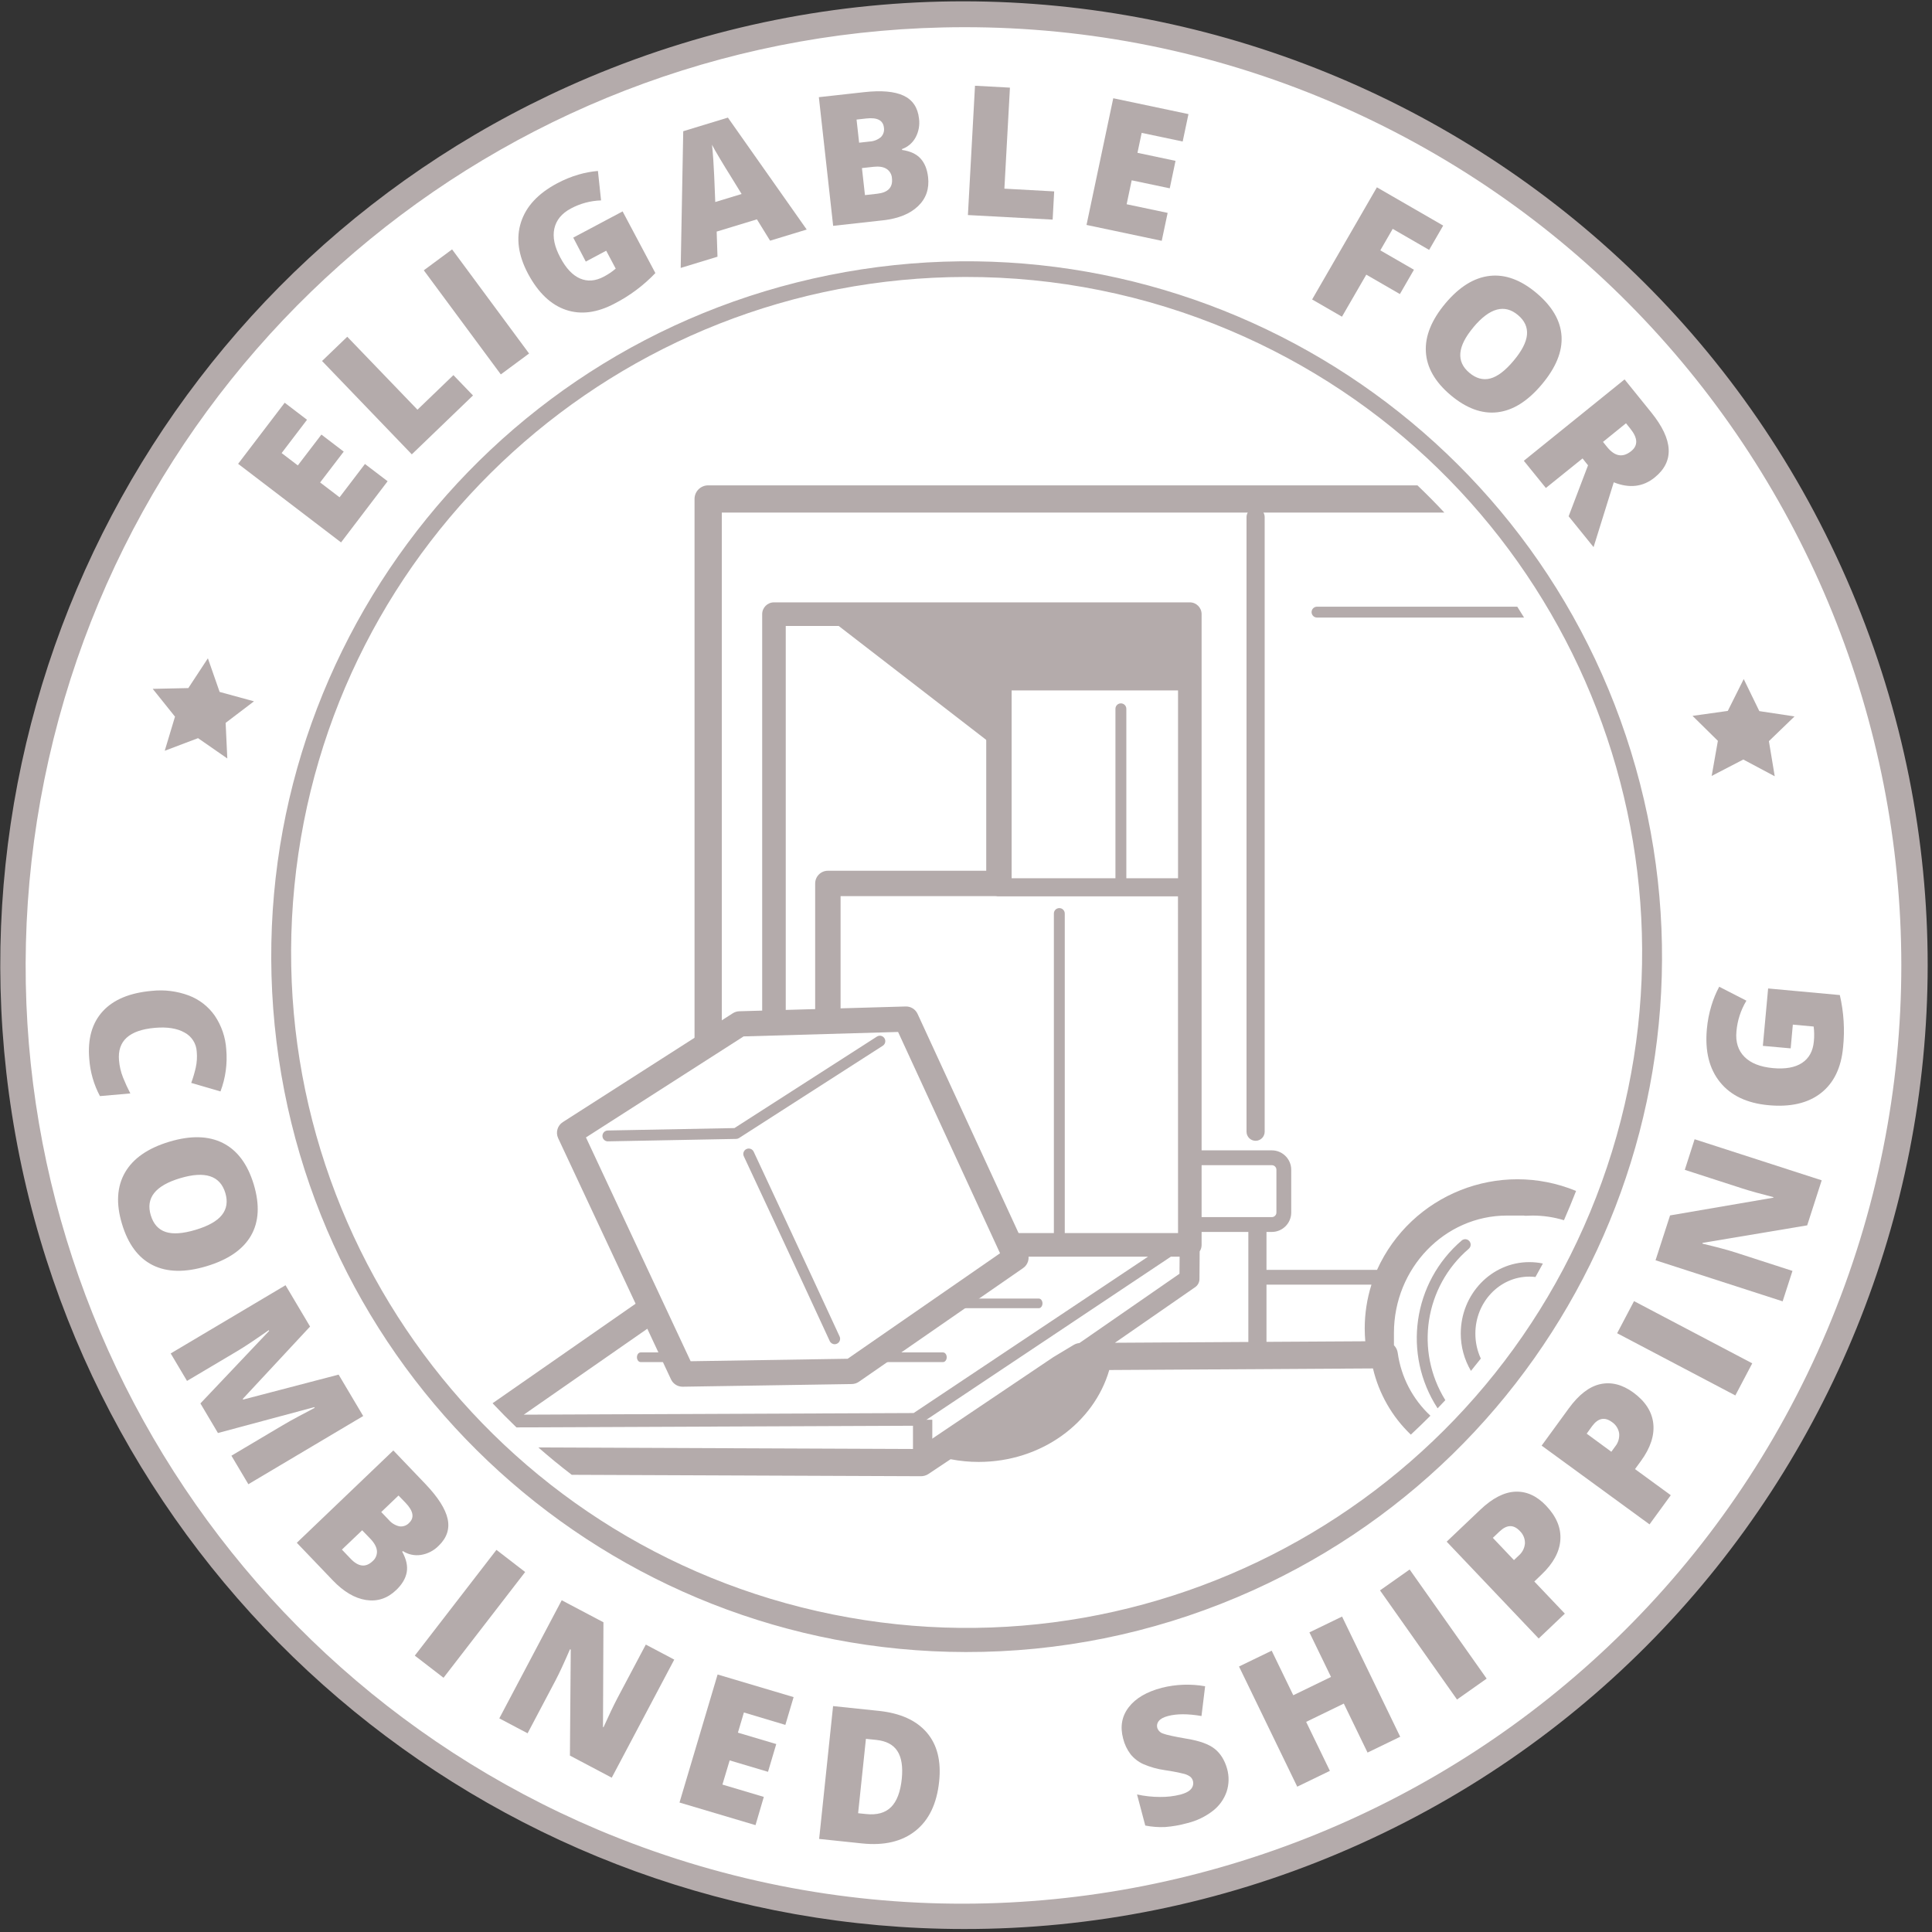 <?xml version="1.0" encoding="UTF-8"?>
<svg width="100px" height="100px" viewBox="0 0 100 100" version="1.1" xmlns="http://www.w3.org/2000/svg" xmlns:xlink="http://www.w3.org/1999/xlink">
    <rect x="0" y="0" width="100" height="100" fill="#333333" stroke="none"/>
    <!-- Generator: sketchtool 50.2 (55047) - http://www.bohemiancoding.com/sketch -->
    <title>D98D03CA-A080-4ECD-B546-176D2CE240B7</title>
    <desc>Created with sketchtool.</desc>
    <defs></defs>
    <g id="Page-1" stroke="none" stroke-width="1" fill="none" fill-rule="evenodd">
        <g id="Product_pageversions" transform="translate(-1063, -1995)">
            <g id="combinedship" transform="translate(1063, 1995)">
                <g id="Artboard-16">
                    <circle id="Oval" fill="#FFFFFF" fill-rule="nonzero" cx="49.875" cy="49.969" r="49.218"></circle>
                    <path d="M49.875,99.845 C26.153,99.83 5.722,83.112 1.012,59.862 C-3.698,36.612 8.616,13.26 30.462,4.014 C55.842,-6.708 85.109,5.175 95.831,30.556 C106.553,55.936 94.67,85.203 69.289,95.925 C63.147,98.524 56.544,99.858 49.875,99.845 Z M49.875,1.408 C26.778,1.423 6.885,17.701 2.299,40.338 C-2.287,62.976 9.703,85.712 30.974,94.715 C55.678,105.118 84.14,93.543 94.571,68.85 C105.002,44.158 93.459,15.683 68.777,5.224 C62.798,2.693 56.368,1.396 49.875,1.408 Z" id="Shape" fill="#B4ABAB" fill-rule="nonzero"></path>
                    <path d="M74.038,73.277 C73.118,72.421 72.521,71.274 72.347,70.03 C72.327,69.878 72.258,69.738 72.15,69.629 L72.15,68.994 C72.15,65.643 74.775,62.917 78,62.917 L78.873,62.917 C78.908,62.926 78.944,62.929 78.98,62.928 C79.094,62.921 79.209,62.917 79.323,62.917 C79.874,62.917 80.423,62.998 80.95,63.158 C81.171,62.657 81.379,62.152 81.577,61.643 C77.603,60.004 73.046,61.811 71.275,65.728 L65.553,65.728 L65.553,63.765 L65.828,63.765 C66.383,63.765 66.833,63.315 66.834,62.76 L66.834,60.547 C66.833,59.992 66.383,59.542 65.828,59.542 L62.195,59.542 L62.195,31.789 C62.195,31.452 61.922,31.178 61.585,31.178 L40.06,31.178 C39.723,31.178 39.45,31.452 39.45,31.789 L39.45,64.103 L38.967,64.103 C38.835,63.969 38.624,63.952 38.471,64.062 L36.516,65.47 L36.516,63.944 L38.634,63.944 C38.838,63.934 38.999,63.765 38.999,63.56 C38.999,63.355 38.838,63.187 38.634,63.177 L36.28,63.177 C36.151,63.061 35.984,62.997 35.81,62.997 L35.632,62.997 L35.632,60.631 L36.655,60.631 C36.852,60.631 37.04,60.549 37.173,60.404 L38.632,60.404 C38.836,60.394 38.997,60.225 38.997,60.02 C38.997,59.815 38.836,59.647 38.632,59.637 L37.361,59.637 L37.361,26.531 L64.583,26.531 C64.542,26.6 64.521,26.68 64.52,26.761 L64.52,58.577 C64.52,58.837 64.73,59.047 64.99,59.047 C65.249,59.047 65.459,58.837 65.459,58.577 L65.459,26.761 C65.458,26.68 65.437,26.601 65.396,26.531 L74.76,26.531 C74.309,26.048 73.845,25.578 73.367,25.122 L36.654,25.122 C36.265,25.122 35.949,25.437 35.949,25.826 L35.949,59.223 L35.449,59.223 C34.771,59.224 34.223,59.772 34.222,60.45 L34.222,63.179 C34.223,63.724 34.582,64.203 35.104,64.357 L35.104,65.946 L25.495,72.632 C25.897,73.059 26.309,73.476 26.732,73.882 L47.39,73.796 C47.454,73.795 47.517,73.776 47.571,73.741 L60.603,65.046 L61.057,65.046 L61.05,65.929 L55.87,69.516 C55.767,69.526 55.668,69.558 55.578,69.61 L54.557,70.223 C54.546,70.228 54.535,70.235 54.525,70.242 L47.457,75 L27.866,74.92 C28.425,75.41 29.001,75.882 29.593,76.336 L47.669,76.409 C47.809,76.409 47.946,76.367 48.062,76.289 L49.202,75.529 C49.68,75.622 50.167,75.669 50.654,75.669 C53.896,75.669 56.622,73.651 57.415,70.912 L71.065,70.83 C71.372,72.138 72.053,73.329 73.024,74.257 C73.369,73.937 73.707,73.61 74.038,73.277 Z M47.291,73.139 L27.112,73.223 L36.213,66.892 C36.371,66.782 36.477,66.612 36.506,66.423 L38.661,64.869 L39.632,64.869 C39.746,64.982 39.9,65.045 40.06,65.045 L59.422,65.045 L47.291,73.139 Z M60.975,63.825 L55.112,63.825 L55.112,47.285 C55.112,47.129 54.986,47.003 54.83,47.003 C54.674,47.003 54.548,47.129 54.548,47.285 L54.548,63.825 L43.508,63.825 L43.508,46.385 L51.549,46.385 C51.58,46.392 51.612,46.395 51.643,46.395 L60.972,46.395 L60.975,63.825 Z M60.975,45.458 L58.299,45.458 L58.299,36.687 C58.299,36.532 58.172,36.406 58.017,36.406 C57.861,36.406 57.735,36.532 57.735,36.687 L57.735,45.458 L52.362,45.458 L52.362,35.737 L60.975,35.737 L60.975,45.458 Z M60.975,34.423 L51.704,34.423 C51.341,34.423 51.047,34.717 51.047,35.08 L51.047,45.07 L42.851,45.07 C42.488,45.07 42.193,45.365 42.193,45.728 L42.193,63.825 L40.67,63.825 L40.67,32.399 L60.975,32.399 L60.975,34.423 Z M62.195,60.309 L65.828,60.309 C65.96,60.309 66.067,60.416 66.067,60.547 L66.067,62.76 C66.067,62.891 65.96,62.998 65.828,62.998 L62.195,62.998 L62.195,60.309 Z M64.614,69.46 L57.709,69.501 L61.861,66.624 C61.999,66.529 62.082,66.372 62.084,66.205 L62.095,64.771 C62.161,64.671 62.196,64.555 62.195,64.436 L62.195,63.765 L64.614,63.765 L64.614,69.46 Z M70.667,69.424 L65.553,69.454 L65.553,66.494 L70.986,66.494 C70.755,67.228 70.637,67.994 70.638,68.764 C70.638,68.984 70.648,69.202 70.667,69.424 Z" id="Shape" fill="#B4ABAB" fill-rule="nonzero"></path>
                    <path d="M75.657,64.208 C73.122,66.381 72.589,70.096 74.41,72.895 C74.545,72.755 74.678,72.613 74.81,72.472 C73.227,69.92 73.741,66.594 76.021,64.638 C76.14,64.538 76.155,64.36 76.054,64.241 C75.954,64.122 75.776,64.107 75.657,64.208 Z" id="Shape" fill="#B4ABAB" fill-rule="nonzero"></path>
                    <path d="M75.609,69.022 C75.608,69.702 75.79,70.371 76.136,70.957 C76.309,70.746 76.479,70.534 76.647,70.319 C76.459,69.913 76.363,69.47 76.365,69.022 C76.365,67.398 77.618,66.078 79.158,66.078 C79.264,66.078 79.37,66.085 79.475,66.098 C79.605,65.867 79.733,65.634 79.859,65.4 C79.629,65.351 79.393,65.327 79.158,65.327 C77.199,65.327 75.609,66.984 75.609,69.022 Z" id="Shape" fill="#B4ABAB" fill-rule="nonzero"></path>
                    <path d="M67.887,31.684 C67.887,31.839 68.013,31.965 68.169,31.965 L78.886,31.965 C78.771,31.777 78.653,31.59 78.534,31.402 L68.169,31.402 C68.013,31.402 67.887,31.528 67.887,31.684 Z" id="Shape" fill="#B4ABAB" fill-rule="nonzero"></path>
                    <path d="M35.905,67.713 L53.767,67.713 C53.873,67.713 53.959,67.601 53.959,67.463 C53.959,67.325 53.873,67.213 53.767,67.213 L35.905,67.213 C35.799,67.213 35.714,67.325 35.714,67.463 C35.714,67.601 35.799,67.713 35.905,67.713 Z" id="Shape" fill="#B4ABAB" fill-rule="nonzero"></path>
                    <path d="M33.16,70.501 L48.81,70.501 C48.916,70.501 49.002,70.389 49.002,70.251 C49.002,70.113 48.916,70.001 48.81,70.001 L33.16,70.001 C33.054,70.001 32.968,70.113 32.968,70.251 C32.968,70.389 33.054,70.501 33.16,70.501 Z" id="Shape" fill="#B4ABAB" fill-rule="nonzero"></path>
                    <polygon id="Shape" fill="#FFFFFF" fill-rule="nonzero" points="29.485 58.627 38.285 52.992 46.896 52.745 52.586 65.093 44.084 70.98 35.329 71.118"></polygon>
                    <path d="M35.329,71.776 C35.074,71.776 34.842,71.63 34.733,71.4 L28.89,58.912 C28.751,58.613 28.854,58.257 29.131,58.08 L37.931,52.446 C38.031,52.382 38.147,52.346 38.267,52.343 L46.877,52.095 C47.14,52.087 47.383,52.238 47.493,52.477 L53.183,64.825 C53.312,65.114 53.218,65.454 52.958,65.634 L44.456,71.52 C44.349,71.595 44.222,71.635 44.092,71.638 L35.337,71.776 L35.329,71.776 Z M30.329,58.873 L35.747,70.457 L43.874,70.329 L51.762,64.869 L46.485,53.414 L38.49,53.644 L30.329,58.873 Z" id="Shape" fill="#B4ABAB" fill-rule="nonzero"></path>
                    <path d="M43.204,69.577 C43.094,69.578 42.993,69.513 42.947,69.413 C41.437,66.131 38.528,59.906 38.498,59.845 C38.435,59.705 38.496,59.54 38.635,59.475 C38.774,59.41 38.94,59.468 39.008,59.606 C39.037,59.669 41.947,65.897 43.458,69.175 C43.49,69.243 43.493,69.321 43.467,69.391 C43.442,69.462 43.389,69.519 43.32,69.55 C43.284,69.568 43.244,69.577 43.204,69.577 Z" id="Shape" fill="#B4ABAB" fill-rule="nonzero"></path>
                    <path d="M31.467,59.077 C31.311,59.079 31.184,58.954 31.182,58.798 C31.181,58.643 31.305,58.515 31.461,58.514 L38.014,58.389 L45.39,53.653 C45.474,53.598 45.582,53.593 45.671,53.639 C45.76,53.686 45.818,53.776 45.823,53.876 C45.828,53.977 45.779,54.072 45.694,54.127 L38.251,58.906 C38.207,58.934 38.156,58.949 38.104,58.95 L31.472,59.076 L31.467,59.077 Z" id="Shape" fill="#B4ABAB" fill-rule="nonzero"></path>
                    <polygon id="Shape" fill="#B4ABAB" fill-rule="nonzero" points="42.636 31.801 51.749 38.839 51.749 35.13 61.333 35.187 61.556 31.412"></polygon>
                    <rect id="Rectangle-path" fill="#B4ABAB" fill-rule="nonzero" x="47.256" y="73.486" width="1" height="2.095"></rect>
                    <path d="M49.98,85.509 C31.499,85.483 16.041,71.463 14.217,53.073 C12.392,34.682 24.794,17.898 42.909,14.241 C61.025,10.584 78.966,21.243 84.418,38.902 C89.871,56.561 81.062,75.479 64.038,82.671 C59.59,84.553 54.809,85.519 49.98,85.509 Z M49.98,14.335 C32.027,14.361 17.012,27.981 15.24,45.846 C13.469,63.712 25.518,80.015 43.116,83.566 C60.715,87.116 78.142,76.76 83.436,59.605 C88.73,42.45 80.17,24.074 63.631,17.089 C59.312,15.262 54.669,14.326 49.98,14.336 L49.98,14.335 Z" id="Shape" fill="#B4ABAB" fill-rule="nonzero"></path>
                    <polygon id="Shape" fill="#B4ABAB" fill-rule="nonzero" points="20.063 24.909 17.653 28.075 12.325 24.007 14.736 20.845 15.891 21.727 14.577 23.451 15.415 24.09 16.636 22.494 17.791 23.376 16.57 24.972 17.576 25.74 18.89 24.016"></polygon>
                    <polygon id="Shape" fill="#B4ABAB" fill-rule="nonzero" points="21.315 23.517 16.669 18.685 17.974 17.43 21.608 21.206 23.468 19.416 24.482 20.469"></polygon>
                    <polygon id="Shape" fill="#B4ABAB" fill-rule="nonzero" points="25.922 19.379 21.936 13.991 23.4 12.908 27.385 18.298"></polygon>
                    <path d="M29.671,12.3 L32.226,10.942 L33.922,14.134 C33.315,14.771 32.605,15.302 31.823,15.706 C30.912,16.192 30.067,16.302 29.288,16.038 C28.51,15.773 27.858,15.151 27.333,14.173 C26.825,13.218 26.702,12.33 26.965,11.508 C27.228,10.686 27.851,10.014 28.833,9.492 C29.186,9.302 29.559,9.149 29.944,9.037 C30.272,8.94 30.609,8.877 30.949,8.849 L31.111,10.373 C30.561,10.39 30.022,10.536 29.538,10.798 C29.072,11.049 28.79,11.393 28.693,11.831 C28.596,12.269 28.699,12.77 29.003,13.333 C29.296,13.887 29.636,14.248 30.022,14.415 C30.407,14.582 30.817,14.551 31.251,14.321 C31.472,14.206 31.68,14.066 31.869,13.904 L31.377,12.977 L30.32,13.54 L29.671,12.3 Z" id="Shape" fill="#B4ABAB" fill-rule="nonzero"></path>
                    <path d="M39.86,12.458 L39.178,11.353 L37.095,11.987 L37.137,13.287 L35.233,13.868 L35.364,6.792 L37.676,6.087 L41.755,11.881 L39.86,12.458 Z M38.386,10.041 L37.789,9.072 C37.654,8.858 37.483,8.58 37.278,8.237 C37.073,7.894 36.931,7.646 36.853,7.493 C36.872,7.651 36.895,7.912 36.921,8.278 C36.947,8.644 36.982,9.37 37.022,10.456 L38.386,10.041 Z" id="Shape" fill="#B4ABAB" fill-rule="nonzero"></path>
                    <path d="M42.384,5.03 L44.708,4.772 C45.613,4.67 46.3,4.73 46.769,4.95 C47.238,5.171 47.504,5.565 47.567,6.132 C47.615,6.473 47.551,6.82 47.386,7.122 C47.234,7.399 46.985,7.611 46.686,7.716 L46.692,7.762 C47.118,7.824 47.437,7.973 47.65,8.208 C47.863,8.444 47.992,8.765 48.038,9.171 C48.106,9.776 47.932,10.276 47.516,10.673 C47.101,11.07 46.501,11.313 45.717,11.402 L43.124,11.69 L42.384,5.03 Z M44.468,7.386 L45.01,7.326 C45.223,7.315 45.427,7.236 45.592,7.1 C45.723,6.97 45.783,6.784 45.751,6.602 C45.71,6.226 45.407,6.07 44.841,6.132 L44.335,6.189 L44.468,7.386 Z M44.614,8.7 L44.77,10.099 L45.403,10.028 C45.966,9.966 46.221,9.698 46.167,9.224 C46.157,9.027 46.052,8.846 45.885,8.739 C45.722,8.637 45.498,8.602 45.212,8.634 L44.614,8.7 Z" id="Shape" fill="#B4ABAB" fill-rule="nonzero"></path>
                    <polygon id="Shape" fill="#B4ABAB" fill-rule="nonzero" points="50.099 11.131 50.466 4.438 52.274 4.536 51.987 9.765 54.564 9.907 54.485 11.367"></polygon>
                    <polygon id="Shape" fill="#B4ABAB" fill-rule="nonzero" points="60.131 12.464 56.238 11.643 57.622 5.085 61.515 5.906 61.215 7.324 59.093 6.877 58.875 7.91 60.845 8.326 60.546 9.747 58.576 9.333 58.315 10.572 60.437 11.019"></polygon>
                    <polygon id="Shape" fill="#B4ABAB" fill-rule="nonzero" points="69.46 16.392 67.915 15.5 71.268 9.696 74.699 11.676 73.972 12.935 72.086 11.846 71.445 12.958 73.185 13.962 72.458 15.221 70.719 14.216"></polygon>
                    <path d="M79.797,19.906 C79.07,20.769 78.306,21.246 77.505,21.339 C76.704,21.432 75.895,21.135 75.08,20.448 C74.275,19.767 73.849,19.021 73.803,18.209 C73.756,17.397 74.095,16.56 74.819,15.696 C75.538,14.843 76.3,14.371 77.105,14.28 C77.91,14.188 78.72,14.486 79.534,15.172 C80.348,15.86 80.778,16.604 80.825,17.404 C80.872,18.203 80.53,19.037 79.797,19.906 Z M76.269,16.935 C75.434,17.927 75.361,18.713 76.052,19.294 C76.402,19.589 76.763,19.687 77.136,19.59 C77.509,19.492 77.91,19.188 78.338,18.678 C78.769,18.167 79.001,17.716 79.036,17.327 C79.07,16.937 78.916,16.599 78.575,16.312 C77.88,15.724 77.111,15.931 76.269,16.931 L76.269,16.935 Z" id="Shape" fill="#B4ABAB" fill-rule="nonzero"></path>
                    <path d="M81.912,23.729 L80.014,25.258 L78.873,23.85 L84.088,19.638 L85.468,21.346 C86.613,22.764 86.671,23.888 85.643,24.717 C85.04,25.204 84.335,25.287 83.528,24.964 L82.483,28.319 L81.192,26.723 L82.196,24.085 L81.912,23.729 Z M82.971,22.873 L83.184,23.137 C83.582,23.63 83.998,23.701 84.433,23.348 C84.792,23.058 84.776,22.672 84.387,22.19 L84.162,21.908 L82.971,22.873 Z" id="Shape" fill="#B4ABAB" fill-rule="nonzero"></path>
                    <path d="M91.245,54.134 L91.518,51.163 L95.229,51.504 C95.434,52.388 95.492,53.3 95.398,54.203 C95.302,55.264 94.919,56.056 94.25,56.578 C93.581,57.101 92.676,57.31 91.537,57.205 C90.426,57.103 89.59,56.707 89.03,56.015 C88.47,55.323 88.242,54.407 88.347,53.265 C88.383,52.853 88.462,52.445 88.583,52.05 C88.684,51.711 88.819,51.384 88.986,51.073 L90.394,51.795 C90.101,52.28 89.924,52.827 89.877,53.392 C89.828,53.936 89.966,54.372 90.291,54.7 C90.617,55.029 91.108,55.224 91.764,55.285 C92.408,55.344 92.91,55.255 93.272,55.017 C93.634,54.779 93.838,54.408 93.885,53.903 C93.911,53.647 93.907,53.389 93.875,53.133 L92.797,53.034 L92.685,54.263 L91.245,54.134 Z" id="Shape" fill="#B4ABAB" fill-rule="nonzero"></path>
                    <path d="M94.291,61.093 L93.54,63.424 L88.13,64.33 L88.116,64.37 C88.864,64.548 89.429,64.7 89.813,64.823 L92.778,65.782 L92.269,67.357 L85.691,65.231 L86.442,62.91 L91.788,61.992 L91.796,61.966 C91.119,61.793 90.58,61.642 90.178,61.513 L87.205,60.551 L87.713,58.967 L94.291,61.093 Z" id="Shape" fill="#B4ABAB" fill-rule="nonzero"></path>
                    <polygon id="Shape" fill="#B4ABAB" fill-rule="nonzero" points="89.821 72.228 83.703 69.008 84.577 67.346 90.696 70.566"></polygon>
                    <path d="M84.53,72.069 C85.156,72.525 85.503,73.061 85.573,73.676 C85.642,74.291 85.431,74.938 84.938,75.616 L84.628,76.04 L86.479,77.392 L85.379,78.901 L79.795,74.825 L81.204,72.892 C81.72,72.185 82.262,71.768 82.828,71.643 C83.395,71.518 83.962,71.66 84.53,72.069 Z M83.403,75.143 L83.603,74.868 C83.758,74.677 83.831,74.432 83.807,74.188 C83.769,73.949 83.633,73.736 83.431,73.603 C83.055,73.328 82.715,73.399 82.408,73.816 L82.127,74.206 L83.403,75.143 Z" id="Shape" fill="#B4ABAB" fill-rule="nonzero"></path>
                    <path d="M80.026,77.934 C80.559,78.494 80.805,79.083 80.764,79.702 C80.724,80.321 80.399,80.92 79.792,81.497 L79.416,81.858 L80.996,83.521 L79.642,84.808 L74.88,79.796 L76.614,78.148 C77.247,77.546 77.854,77.233 78.434,77.209 C79.014,77.186 79.545,77.427 80.026,77.934 Z M78.362,80.751 L78.609,80.516 C78.796,80.357 78.912,80.129 78.931,79.885 C78.937,79.641 78.839,79.407 78.662,79.24 C78.341,78.902 77.993,78.911 77.618,79.267 L77.269,79.599 L78.362,80.751 Z" id="Shape" fill="#B4ABAB" fill-rule="nonzero"></path>
                    <polygon id="Shape" fill="#B4ABAB" fill-rule="nonzero" points="75.415 87.967 71.429 82.318 72.963 81.237 76.949 86.885"></polygon>
                    <polygon id="Shape" fill="#B4ABAB" fill-rule="nonzero" points="72.474 89.894 70.784 90.713 69.555 88.177 67.606 89.124 68.835 91.659 67.145 92.478 64.131 86.258 65.822 85.439 66.94 87.746 68.893 86.798 67.775 84.492 69.465 83.673"></polygon>
                    <path d="M63.514,91.549 C63.624,91.939 63.616,92.352 63.49,92.737 C63.355,93.129 63.108,93.474 62.779,93.728 C62.388,94.031 61.937,94.248 61.456,94.364 C61.082,94.469 60.699,94.537 60.312,94.567 C59.966,94.583 59.619,94.557 59.279,94.49 L58.853,92.881 C59.241,92.966 59.638,93.009 60.036,93.01 C60.394,93.015 60.752,92.974 61.1,92.887 C61.367,92.816 61.552,92.717 61.653,92.592 C61.75,92.479 61.785,92.326 61.746,92.183 C61.725,92.097 61.676,92.02 61.608,91.963 C61.518,91.898 61.417,91.849 61.31,91.82 C60.979,91.738 60.644,91.673 60.307,91.625 C59.917,91.571 59.536,91.465 59.174,91.309 C58.918,91.191 58.693,91.016 58.516,90.797 C58.334,90.556 58.203,90.279 58.132,89.984 C57.969,89.369 58.066,88.83 58.423,88.366 C58.779,87.902 59.349,87.567 60.132,87.361 C60.866,87.176 61.631,87.149 62.377,87.28 L62.189,88.821 C61.488,88.7 60.911,88.7 60.456,88.821 C60.222,88.883 60.062,88.97 59.977,89.08 C59.896,89.176 59.866,89.306 59.899,89.428 C59.943,89.57 60.054,89.682 60.195,89.727 C60.358,89.794 60.777,89.885 61.449,90.001 C62.094,90.107 62.568,90.279 62.869,90.517 C63.171,90.756 63.386,91.1 63.514,91.549 Z" id="Shape" fill="#B4ABAB" fill-rule="nonzero"></path>
                    <path d="M48.61,92.211 C48.49,93.359 48.082,94.209 47.385,94.763 C46.688,95.317 45.768,95.535 44.623,95.416 L42.399,95.182 L43.12,88.307 L45.5,88.556 C46.603,88.674 47.425,89.045 47.966,89.671 C48.507,90.297 48.722,91.144 48.61,92.211 Z M46.676,92.074 C46.739,91.444 46.663,90.964 46.449,90.634 C46.235,90.304 45.872,90.112 45.361,90.058 L44.82,90.002 L44.416,93.852 L44.83,93.895 C45.393,93.954 45.824,93.833 46.123,93.533 C46.422,93.233 46.606,92.747 46.676,92.074 Z" id="Shape" fill="#B4ABAB" fill-rule="nonzero"></path>
                    <polygon id="Shape" fill="#B4ABAB" fill-rule="nonzero" points="39.105 94.469 35.171 93.299 37.143 86.672 41.077 87.842 40.65 89.28 38.504 88.638 38.194 89.682 40.179 90.272 39.752 91.709 37.767 91.118 37.392 92.369 39.535 93.007"></polygon>
                    <path d="M31.664,92.013 L29.499,90.869 L29.542,85.383 L29.503,85.363 C29.199,86.068 28.952,86.6 28.763,86.96 L27.308,89.715 L25.844,88.942 L29.074,82.829 L31.234,83.969 L31.211,89.39 L31.237,89.403 C31.523,88.768 31.765,88.263 31.962,87.887 L33.427,85.123 L34.899,85.901 L31.664,92.013 Z" id="Shape" fill="#B4ABAB" fill-rule="nonzero"></path>
                    <polygon id="Shape" fill="#B4ABAB" fill-rule="nonzero" points="21.47 85.695 25.696 80.221 27.182 81.367 22.957 86.841"></polygon>
                    <path d="M20.359,75.075 L22.026,76.818 C22.675,77.5 23.057,78.1 23.17,78.62 C23.283,79.139 23.127,79.604 22.7,80.014 C22.451,80.266 22.128,80.43 21.777,80.484 C21.455,80.532 21.125,80.461 20.852,80.283 L20.818,80.315 C21.032,80.704 21.11,81.059 21.052,81.38 C20.993,81.702 20.812,82.009 20.506,82.301 C20.053,82.735 19.533,82.907 18.946,82.816 C18.36,82.725 17.786,82.386 17.223,81.797 L15.363,79.854 L20.359,75.075 Z M18.746,79.207 L17.697,80.207 L18.151,80.682 C18.554,81.104 18.933,81.144 19.288,80.804 C19.444,80.671 19.526,80.472 19.51,80.269 C19.49,80.071 19.378,79.865 19.174,79.651 L18.746,79.207 Z M19.733,78.262 L20.122,78.669 C20.264,78.837 20.457,78.954 20.671,79.003 C20.86,79.03 21.05,78.963 21.178,78.823 C21.459,78.554 21.396,78.208 20.991,77.784 L20.627,77.408 L19.733,78.262 Z" id="Shape" fill="#B4ABAB" fill-rule="nonzero"></path>
                    <path d="M10.373,72.641 L13.932,68.885 L13.911,68.849 C13.215,69.339 12.666,69.704 12.262,69.944 L9.68,71.476 L8.835,70.054 L14.779,66.523 L16.049,68.662 L12.565,72.408 L12.585,72.441 L17.527,71.15 L18.799,73.293 L12.855,76.823 L11.978,75.347 L14.585,73.799 C14.72,73.719 14.872,73.632 15.039,73.537 C15.207,73.442 15.623,73.221 16.288,72.87 L16.267,72.834 L11.281,74.172 L10.373,72.641 Z" id="Shape" fill="#B4ABAB" fill-rule="nonzero"></path>
                    <path d="M10.687,65.54 C9.574,65.874 8.645,65.855 7.9,65.482 C7.156,65.109 6.627,64.396 6.312,63.343 C5.999,62.304 6.051,61.42 6.469,60.691 C6.888,59.962 7.653,59.43 8.765,59.095 C9.868,58.764 10.792,58.787 11.538,59.163 C12.284,59.54 12.816,60.254 13.134,61.305 C13.451,62.359 13.402,63.244 12.988,63.961 C12.573,64.677 11.807,65.204 10.687,65.54 Z M9.321,60.984 C8.042,61.368 7.535,62.005 7.802,62.896 C7.937,63.349 8.193,63.638 8.57,63.764 C8.947,63.89 9.464,63.854 10.123,63.656 C10.784,63.459 11.239,63.201 11.488,62.885 C11.737,62.568 11.796,62.189 11.663,61.748 C11.394,60.852 10.614,60.597 9.321,60.984 Z" id="Shape" fill="#B4ABAB" fill-rule="nonzero"></path>
                    <path d="M10.183,54.431 C10.161,54.013 9.919,53.637 9.548,53.442 C9.164,53.226 8.653,53.145 8.016,53.201 C6.69,53.317 6.071,53.879 6.16,54.886 C6.185,55.186 6.254,55.481 6.364,55.762 C6.477,56.046 6.605,56.325 6.746,56.596 L5.173,56.734 C4.857,56.141 4.669,55.488 4.621,54.817 C4.53,53.778 4.762,52.955 5.316,52.347 C5.871,51.74 6.718,51.387 7.858,51.287 C8.506,51.217 9.162,51.299 9.773,51.527 C10.318,51.733 10.787,52.099 11.12,52.577 C11.468,53.094 11.672,53.694 11.711,54.316 C11.777,55.055 11.675,55.799 11.412,56.493 L9.898,56.051 C9.993,55.793 10.071,55.529 10.132,55.261 C10.192,54.989 10.209,54.709 10.183,54.431 Z" id="Shape" fill="#B4ABAB" fill-rule="nonzero"></path>
                    <polygon id="Shape" fill="#B4ABAB" fill-rule="nonzero" points="7.905 35.655 9.748 35.615 10.76 34.074 11.368 35.814 13.146 36.3 11.679 37.416 11.765 39.258 10.251 38.207 8.527 38.859 9.058 37.094"></polygon>
                    <polygon id="Shape" fill="#B4ABAB" fill-rule="nonzero" points="90.255 35.148 91.062 36.807 92.885 37.082 91.558 38.362 91.86 40.179 90.233 39.313 88.596 40.162 88.917 38.346 87.605 37.053 89.43 36.797"></polygon>
                </g>
            </g>
        </g>
    </g>
</svg>